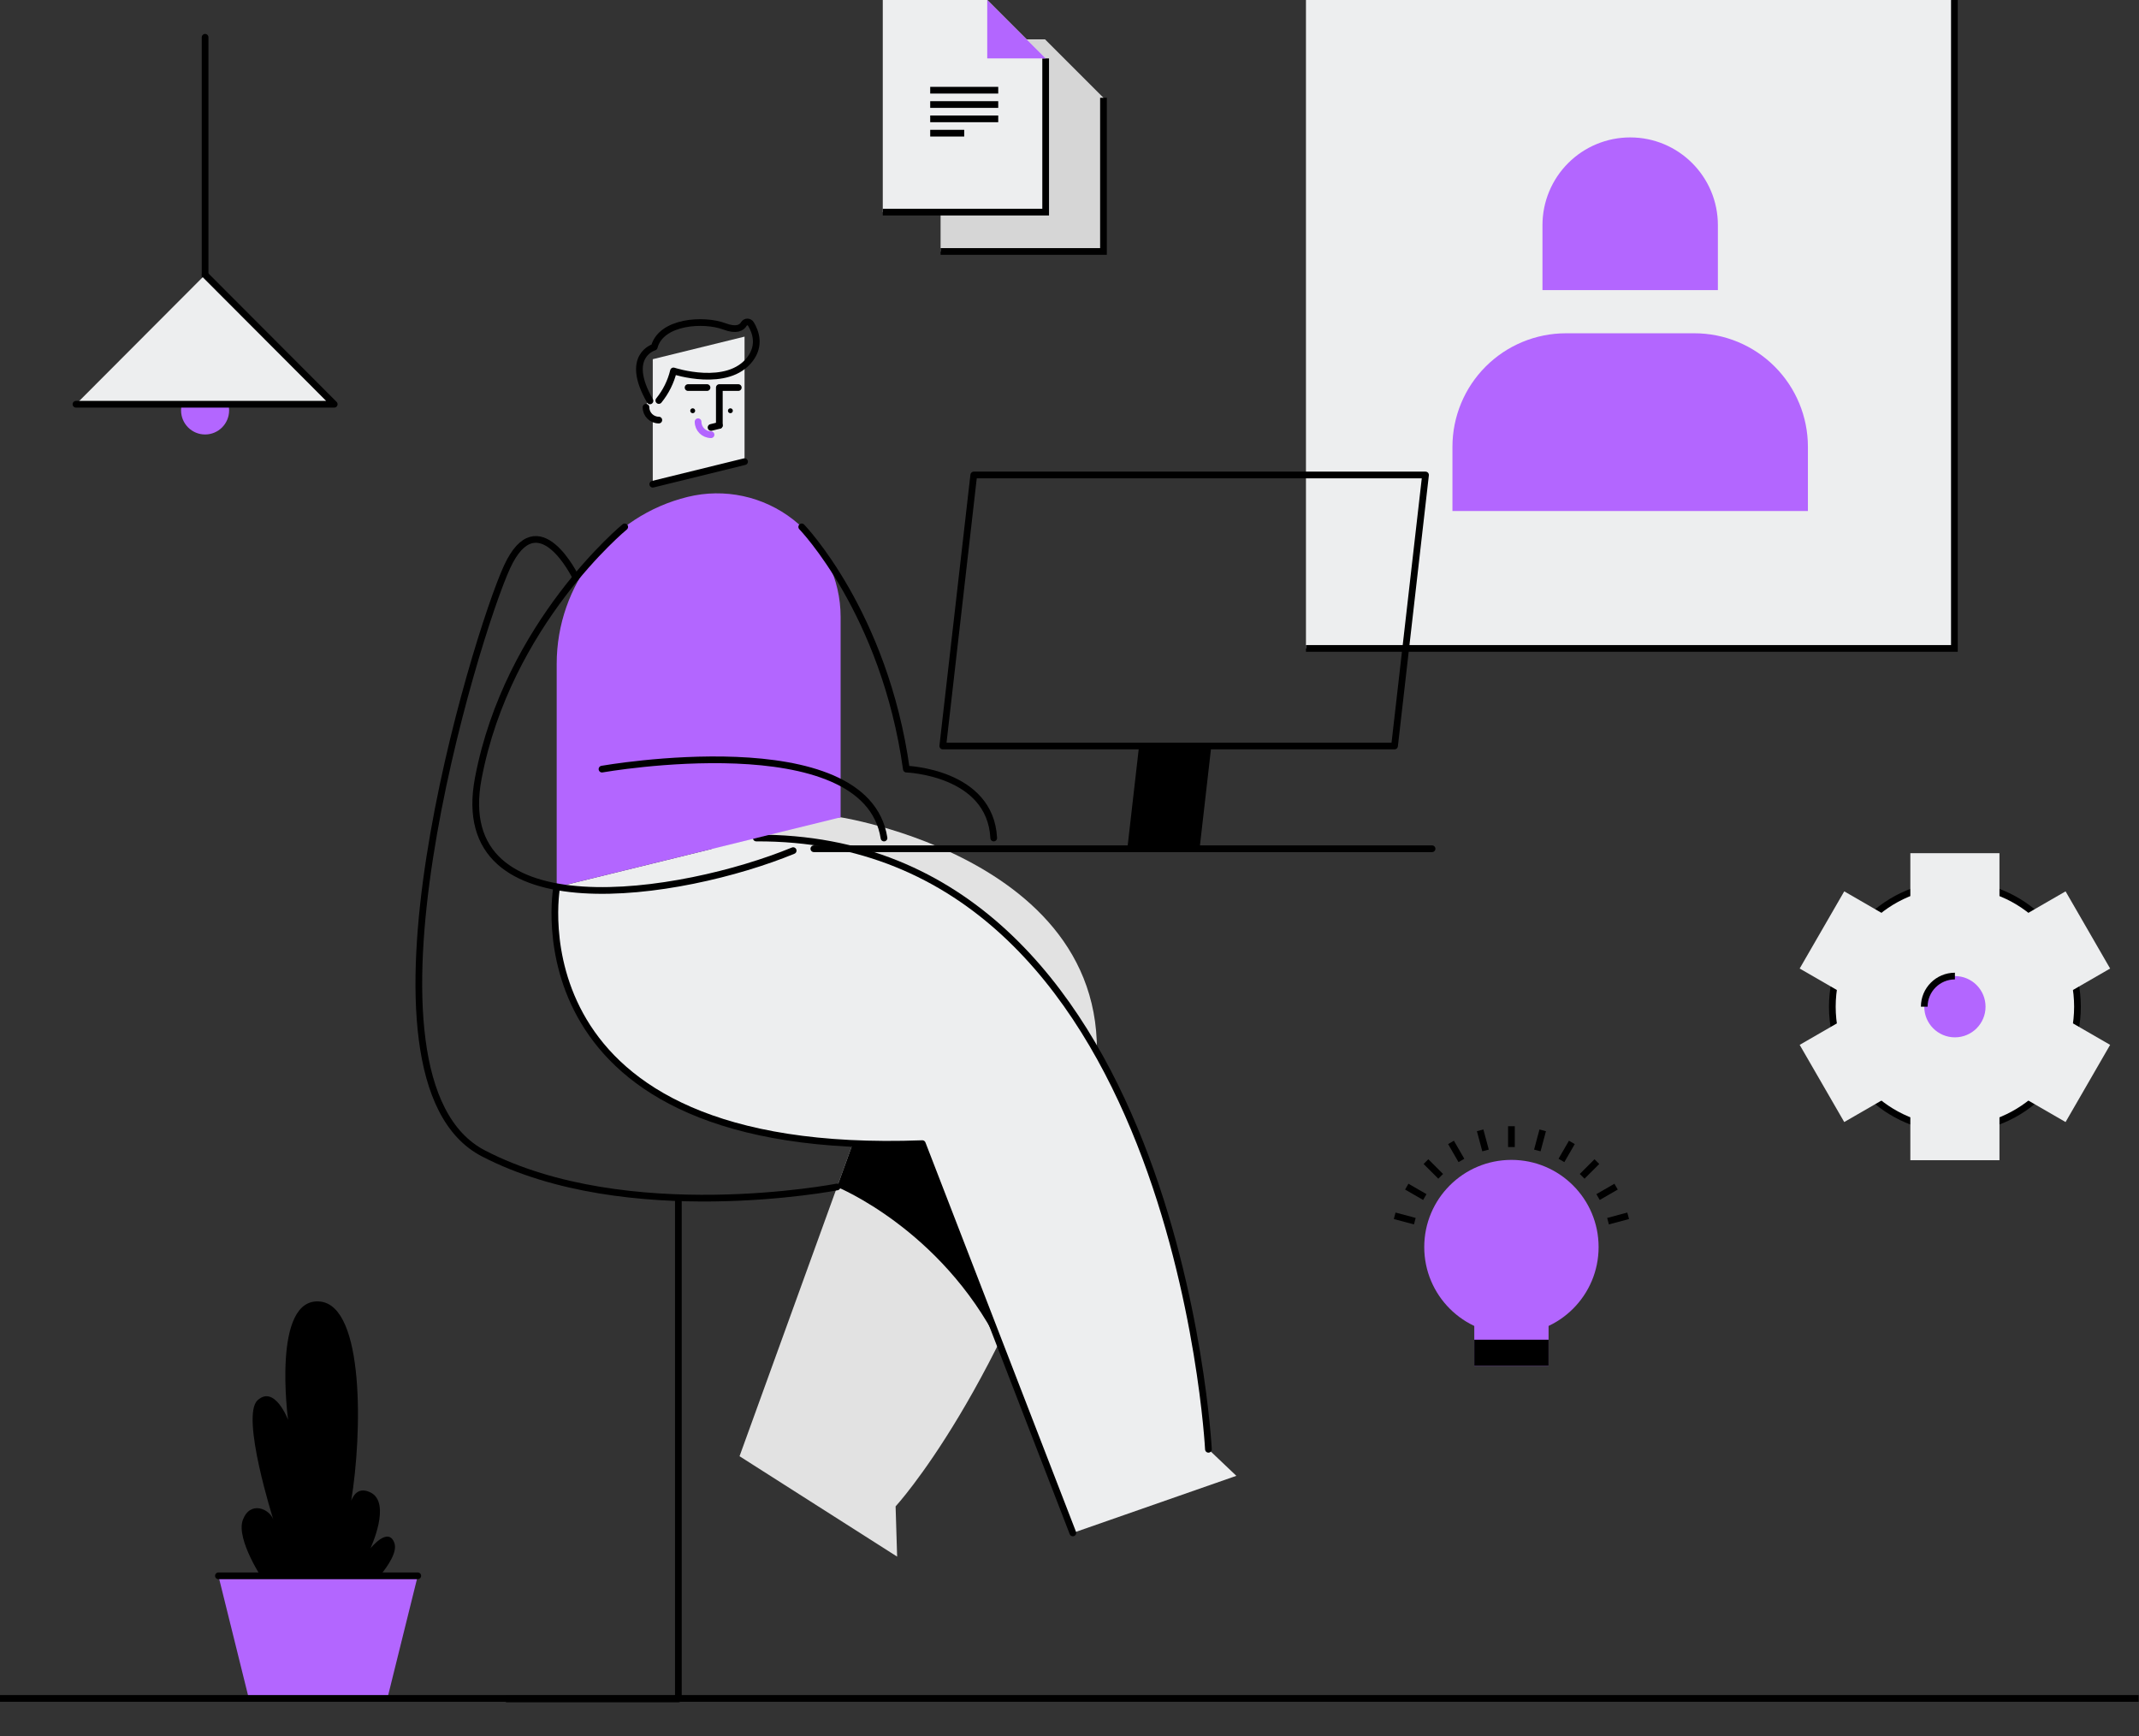 <svg width="4466" height="3625" viewBox="0 0 4466 3625" fill="none" xmlns="http://www.w3.org/2000/svg">
<rect x="0" y="0" width="4466" height="3625" fill="#333333" stroke="none"/>
<path d="M823.429 3221.64C810.673 3185.99 773.305 3233.07 773.305 3233.07C773.305 3233.07 818.327 3137.61 773.305 3115.97C751.097 3105.3 739.41 3117.86 733.265 3133.32C756.301 2994.53 761.272 2726.83 668.294 2717.5C566.732 2707.32 601.482 2964.48 601.482 2964.48C601.482 2964.48 573.419 2890.64 537.706 2923.74C501.992 2956.84 570.868 3173.26 570.868 3173.26C563.215 3150.34 522.397 3132.52 507.09 3173.26C491.784 3214 550.459 3300.57 550.459 3300.57L751.997 3333.67C751.997 3333.67 836.184 3257.28 823.429 3221.64Z" fill="black"/>
<path d="M808.43 3547.56H519.845L456.029 3290.17H872.246L808.43 3547.56Z" fill="#B366FF"/>
<path d="M456.029 3290.17H872.247" stroke="black" stroke-width="14" stroke-linecap="round" stroke-linejoin="round"/>
<path d="M4081.63 2357.81C4222.97 2357.81 4337.55 2243.23 4337.55 2101.89C4337.55 1960.55 4222.97 1845.97 4081.63 1845.97C3940.29 1845.97 3825.71 1960.55 3825.71 2101.89C3825.71 2243.23 3940.29 2357.81 4081.63 2357.81Z" fill="#EDEEEF"/>
<path fill-rule="evenodd" clip-rule="evenodd" d="M4081.63 2357.81C4222.97 2357.81 4337.55 2243.23 4337.55 2101.89C4337.55 1960.55 4222.97 1845.97 4081.63 1845.97C3940.29 1845.97 3825.71 1960.55 3825.71 2101.89C3825.71 2243.23 3940.29 2357.81 4081.63 2357.81Z" stroke="black" stroke-width="14"/>
<rect x="3988.6" y="1781.38" width="186.064" height="641.037" fill="#EDEEEF"/>
<path d="M3757.53 2022.2L3850.57 1861.06L4405.72 2181.58L4312.69 2342.72L3757.53 2022.2Z" fill="#EDEEEF"/>
<path d="M3850.57 2342.72L3757.54 2181.58L4312.69 1861.06L4405.72 2022.2L3850.57 2342.72Z" fill="#EDEEEF"/>
<path d="M4081.63 2165.88C4116.96 2165.88 4145.6 2137.23 4145.6 2101.9C4145.6 2066.56 4116.96 2037.92 4081.63 2037.92C4046.29 2037.92 4017.65 2066.56 4017.65 2101.9C4017.65 2137.23 4046.29 2165.88 4081.63 2165.88Z" fill="#B366FF"/>
<path d="M4017.65 2101.9C4017.65 2066.56 4046.29 2037.92 4081.63 2037.92" stroke="black" stroke-width="14"/>
<rect x="2726.71" width="1353.85" height="1353.85" fill="#EDEEEF"/>
<path d="M4080.56 0.011V1353.86H2726.71" stroke="black" stroke-width="14"/>
<path d="M3269.57 695.857H3537.69C3600.56 695.857 3660.84 720.829 3705.3 765.28C3749.75 809.73 3774.72 870.018 3774.72 932.88V1066.94H3032.55V932.88C3032.55 870.018 3057.52 809.73 3101.97 765.28C3146.42 720.829 3206.71 695.857 3269.57 695.857Z" fill="#B366FF"/>
<path d="M3403.63 286.916C3504.77 286.916 3586.75 368.905 3586.75 470.042V605.655H3220.5V470.042C3220.5 421.474 3239.79 374.895 3274.14 340.552C3308.48 306.21 3355.06 286.916 3403.63 286.916V286.916Z" fill="#B366FF"/>
<path d="M1963.84 82.174V525.037H2303.93V204.161L2181.94 82.174H1963.84Z" fill="#D6D6D6"/>
<path d="M1963.84 525.042H2303.93V204.167" stroke="black" stroke-width="14"/>
<path d="M1843.14 0V442.863H2183.23V121.988L2061.24 0H1843.14Z" fill="#EDEEEF"/>
<path d="M1843.14 442.869H2183.23V121.994" stroke="black" stroke-width="14"/>
<path d="M2183.23 121.988L2061.25 0V121.988H2183.23Z" fill="#B366FF"/>
<path d="M1942.17 188.341H2084.2" stroke="black" stroke-width="14"/>
<path d="M1942.17 218.251H2084.2" stroke="black" stroke-width="14"/>
<path d="M1942.17 248.149H2084.2" stroke="black" stroke-width="14"/>
<path d="M1942.17 278.059H2013.19" stroke="black" stroke-width="14"/>
<rect x="3078.15" y="2719.95" width="155.096" height="131.644" fill="#B366FF"/>
<rect x="3078.15" y="2797.21" width="155.096" height="54.375" fill="black"/>
<path d="M3155.7 2785.77C3256.22 2785.77 3337.71 2704.28 3337.71 2603.75C3337.71 2503.23 3256.22 2421.74 3155.7 2421.74C3055.17 2421.74 2973.68 2503.23 2973.68 2603.75C2973.68 2704.28 3055.17 2785.77 3155.7 2785.77Z" fill="#B366FF"/>
<path d="M3155.7 2351.43V2394.92" stroke="black" stroke-width="14"/>
<path d="M3090.39 2360.02L3101.65 2402.03" stroke="black" stroke-width="14"/>
<path d="M3029.53 2385.23L3051.28 2422.9" stroke="black" stroke-width="14"/>
<path d="M2977.27 2425.33L3008.02 2456.08" stroke="black" stroke-width="14"/>
<path d="M2937.17 2477.59L2974.84 2499.34" stroke="black" stroke-width="14"/>
<path d="M2911.96 2538.45L2953.98 2549.7" stroke="black" stroke-width="14"/>
<path d="M3357.42 2549.7L3399.43 2538.45" stroke="black" stroke-width="14"/>
<path d="M3336.56 2499.34L3374.22 2477.59" stroke="black" stroke-width="14"/>
<path d="M3303.36 2456.08L3334.12 2425.33" stroke="black" stroke-width="14"/>
<path d="M3260.11 2422.9L3281.86 2385.23" stroke="black" stroke-width="14"/>
<path d="M3209.75 2402.03L3221.01 2360.02" stroke="black" stroke-width="14"/>
<path d="M1755.12 1706.45L1458.72 1725.46L1800.56 2332.37L1544.07 3040.44L1873.12 3250.07L1869.91 3145.2C1869.91 3145.2 2093.18 2903.16 2262.97 2357.66C2432.76 1812.16 1755.12 1706.45 1755.12 1706.45Z" fill="#E2E2E2"/>
<path d="M2005.28 2260.12L1802.97 2223.99L1751.92 2246.02L1800.56 2332.37L1747.72 2478.26C1747.72 2478.26 1963.97 2566.15 2085.33 2804.8C2095.35 2784.73 2105.48 2763.74 2115.72 2741.81C2083.04 2563.96 2005.28 2260.12 2005.28 2260.12Z" fill="black"/>
<path fill-rule="evenodd" clip-rule="evenodd" d="M2911.66 1557.57H1968.42L2033.12 991.719H2976.36L2911.66 1557.57Z" stroke="black" stroke-width="14" stroke-linecap="round" stroke-linejoin="round"/>
<path d="M2504.58 1772.1L2529.1 1557.57H2378.25L2353.72 1772.1H2504.58Z" fill="black"/>
<path d="M2523.08 3025.99C2523.08 3025.99 2456.94 1745.63 1579.02 1749.72L1162.32 1852.15C1162.32 1852.15 1058.73 2420.32 1925.7 2387.81L2239.98 3200.6L2581.35 3081.39L2523.08 3025.99Z" fill="#EDEEEF"/>
<path d="M2523.08 3025.99C2523.08 3025.99 2456.94 1745.63 1579.02 1749.72" stroke="black" stroke-width="14" stroke-linecap="round" stroke-linejoin="round"/>
<path d="M1162.32 1852.15C1162.32 1852.15 1058.73 2420.32 1925.7 2387.81L2239.98 3200.6" stroke="black" stroke-width="14" stroke-linecap="round" stroke-linejoin="round"/>
<path d="M1554.54 809.197V963.887L1362.91 1010.99V749.94L1554.54 702.839V809.197Z" fill="#EDEEEF"/>
<path d="M1446.29 862.718C1449.12 862.718 1451.41 860.424 1451.41 857.594C1451.41 854.765 1449.12 852.471 1446.29 852.471C1443.46 852.471 1441.16 854.765 1441.16 857.594C1441.16 860.424 1443.46 862.718 1446.29 862.718Z" fill="black"/>
<path d="M1524.99 862.718C1527.81 862.718 1530.11 860.424 1530.11 857.594C1530.11 854.765 1527.81 852.471 1524.99 852.471C1522.16 852.471 1519.86 854.765 1519.86 857.594C1519.86 860.424 1522.16 862.718 1524.99 862.718Z" fill="black"/>
<path d="M1501.89 888.161V809.197H1541.45" stroke="black" stroke-width="14" stroke-linecap="round" stroke-linejoin="round"/>
<path d="M1436.63 809.199H1476.19" stroke="black" stroke-width="14" stroke-linecap="round" stroke-linejoin="round"/>
<path d="M1375.53 849.657V877.077C1360.74 877.077 1348.75 865.086 1348.75 850.295C1348.75 849.473 1348.78 848.661 1348.86 847.857C1350.36 831.227 1375.53 832.958 1375.53 849.657Z" fill="#EDEEEF"/>
<path d="M1375.53 877.077C1360.74 877.077 1348.75 865.086 1348.75 850.295" stroke="black" stroke-width="14" stroke-linecap="round" stroke-linejoin="round"/>
<path d="M1484.59 907.625C1469.62 907.625 1457.49 895.489 1457.49 880.519" stroke="#B366FF" stroke-width="14" stroke-linecap="round" stroke-linejoin="round"/>
<path d="M1554.54 963.888L1362.91 1010.99" stroke="black" stroke-width="14" stroke-linecap="round" stroke-linejoin="round"/>
<path d="M1501.9 888.223L1484.6 892.475" stroke="black" stroke-width="14" stroke-linecap="round" stroke-linejoin="round"/>
<path d="M1755.12 1287.99V1706.45L1162.32 1852.15V1386.1C1162.32 1220.85 1275.14 1076.95 1435.62 1037.51H1435.62C1512.57 1018.59 1593.96 1036.11 1656.32 1085C1718.69 1133.89 1755.12 1208.75 1755.12 1287.99V1287.99Z" fill="#B366FF"/>
<path d="M1375.53 836.224C1390.23 818.179 1400.7 797.071 1406.17 774.45C1406.17 774.45 1519.86 811.93 1566.48 749.162C1587.61 720.711 1577.78 692.949 1567.87 676.549C1566.37 673.949 1563.62 672.322 1560.62 672.262C1557.62 672.206 1554.81 673.724 1553.21 676.264C1548.6 684.341 1537.73 690.965 1512.29 681.426C1469.42 665.349 1380.2 670.588 1365.98 724.777C1365.98 724.777 1302.76 742.388 1357.07 836.997" stroke="black" stroke-width="14" stroke-linecap="round" stroke-linejoin="round"/>
<path d="M1699.23 1772.1H2989.98" stroke="black" stroke-width="14" stroke-linecap="round" stroke-linejoin="round"/>
<path d="M1304.33 1100.11C1304.33 1100.11 1059.99 1300.77 998.572 1625.11C937.158 1949.44 1424.12 1871.5 1656.06 1776.04" stroke="black" stroke-width="14" stroke-linecap="round" stroke-linejoin="round"/>
<path d="M1256.87 1605.84C1256.87 1605.84 1807.79 1508.46 1845.72 1749.72" stroke="black" stroke-width="14" stroke-linecap="round" stroke-linejoin="round"/>
<path d="M1673.9 1100.11C1673.9 1100.11 1846.79 1278.51 1892.39 1605.84C1892.39 1605.84 2067.75 1611.87 2074.77 1749.72" stroke="black" stroke-width="14" stroke-linecap="round" stroke-linejoin="round"/>
<path d="M1202.33 1205.84C1202.33 1205.84 1123.75 1042.68 1058.73 1183.57C993.702 1324.46 709.566 2252.89 1009.41 2408.24C1309.25 2563.58 1747.72 2478.26 1747.72 2478.26" stroke="black" stroke-width="14" stroke-linecap="round" stroke-linejoin="round"/>
<path d="M1416.36 2501.64V3547.21H1058.73" stroke="black" stroke-width="14" stroke-linecap="round" stroke-linejoin="round"/>
<path d="M428.208 907.14C455.911 907.14 478.369 884.629 478.369 856.861C478.369 829.093 455.911 806.583 428.208 806.583C400.504 806.583 378.046 829.093 378.046 856.861C378.046 884.629 400.504 907.14 428.208 907.14Z" fill="#B366FF"/>
<path d="M428.208 77.836V713.141" stroke="black" stroke-width="14" stroke-linecap="round" stroke-linejoin="round"/>
<path d="M428.209 573.792L158.588 844.039H697.828L428.209 573.792Z" fill="#EDEEEF"/>
<path d="M158.588 844.039H697.828L428.209 573.792" stroke="black" stroke-width="14" stroke-linecap="round" stroke-linejoin="round"/>
<path d="M0 3546.14H4465.33" stroke="black" stroke-width="14"/>
</svg>
